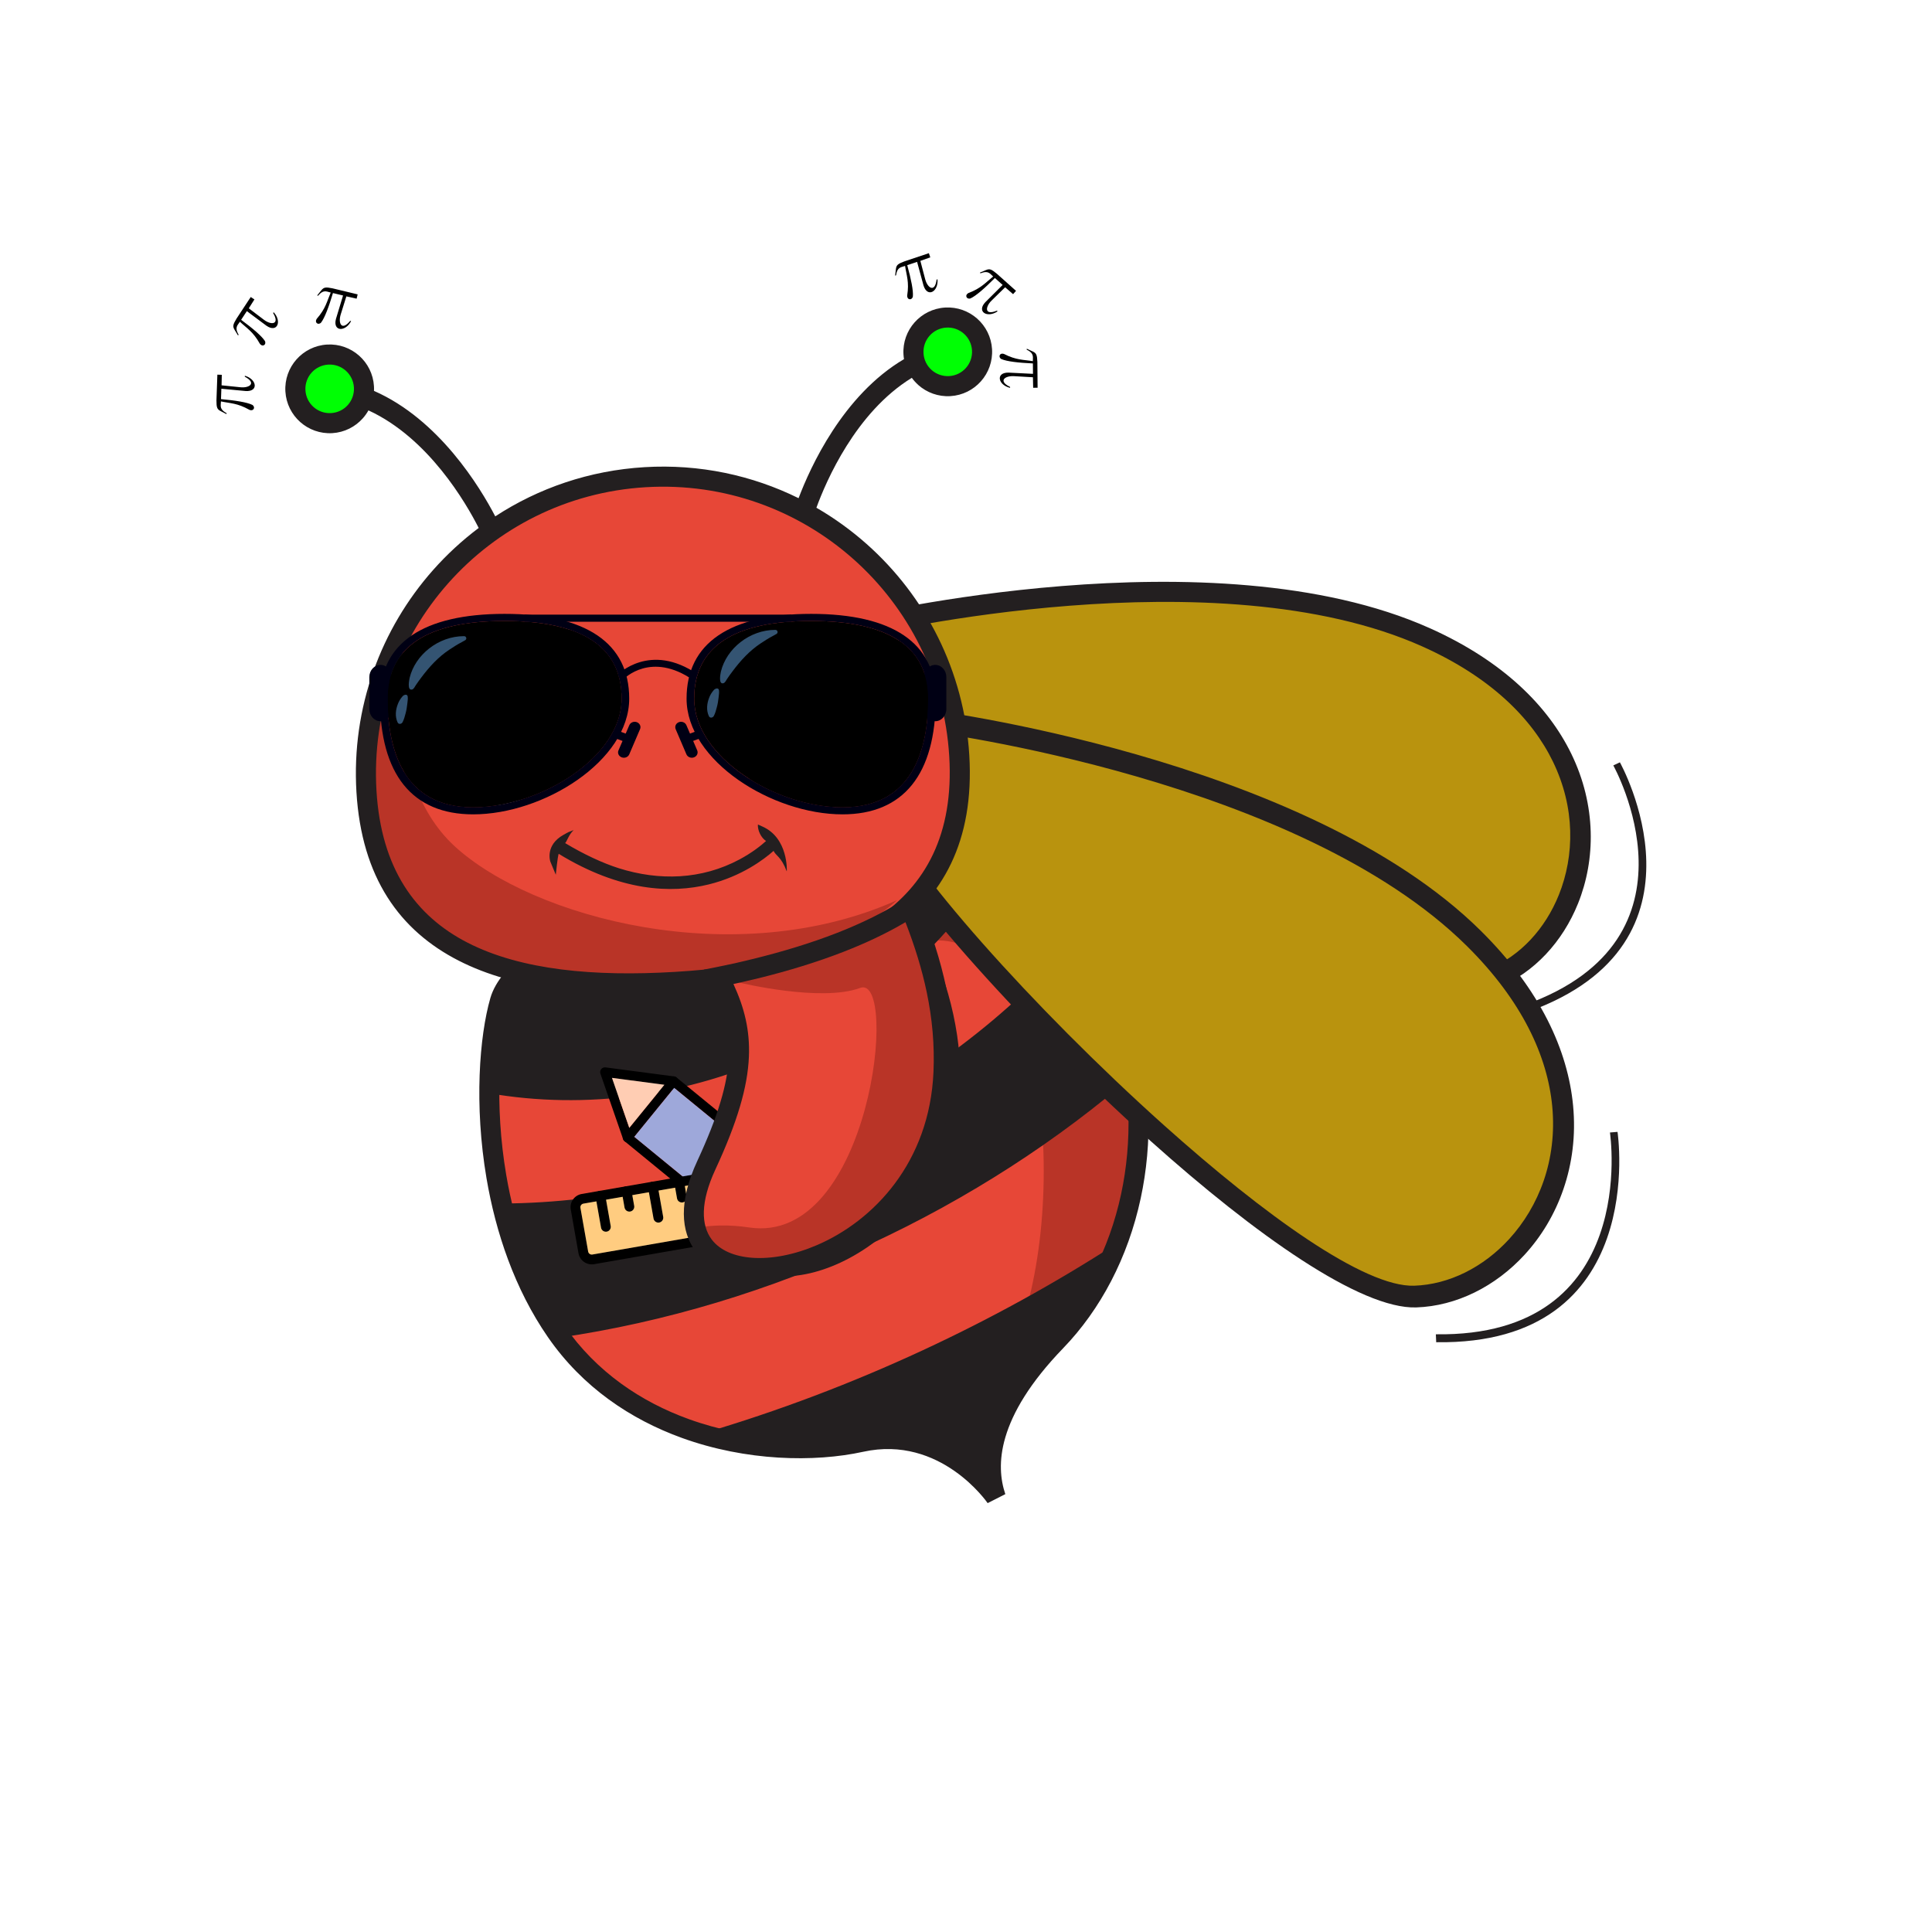 <?xml version="1.0" encoding="UTF-8" standalone="no"?>
<svg
   xmlns:dc="http://purl.org/dc/elements/1.1/"
   xmlns:cc="http://creativecommons.org/ns#"
   xmlns:rdf="http://www.w3.org/1999/02/22-rdf-syntax-ns#"
   xmlns:svg="http://www.w3.org/2000/svg"
   xmlns="http://www.w3.org/2000/svg"
   xmlns:sodipodi="http://sodipodi.sourceforge.net/DTD/sodipodi-0.dtd"
   xmlns:inkscape="http://www.inkscape.org/namespaces/inkscape"
   version="1.1"
   id="svg2"
   xml:space="preserve"
   width="6534.667"
   height="6534.667"
   viewBox="0 0 6534.667 6534.667"
   sodipodi:docname="abeille_matmeca_V1.svg"
   inkscape:version="0.92.5 (2060ec1f9f, 2020-04-08)"><defs
     id="defs6"><clipPath
       id="1"><path
         style="clip-rule:evenodd"
         inkscape:connector-curvature="0"
         d="M 0,0 H 2122 V 2122 H 0 Z"
         id="path1118" /></clipPath><clipPath
       id="2"><path
         style="clip-rule:evenodd"
         inkscape:connector-curvature="0"
         d="M 0,2122 V 0 h 2122 v 2122 z"
         id="path1121" /></clipPath><clipPath
       id="3"><path
         style="clip-rule:evenodd"
         inkscape:connector-curvature="0"
         d="M 0,2122 V 0 h 2122 v 2122 z"
         id="path1124" /></clipPath><clipPath
       id="4"><path
         style="clip-rule:evenodd"
         inkscape:connector-curvature="0"
         d="M 0,2122 V 0 h 2122 v 2122 z"
         id="path1127" /></clipPath><clipPath
       id="5"><path
         style="clip-rule:evenodd"
         inkscape:connector-curvature="0"
         d="M 0,2122 V 0 h 2122 v 2122 z"
         id="path1130" /></clipPath><clipPath
       id="6"><path
         style="clip-rule:evenodd"
         inkscape:connector-curvature="0"
         d="M 0,2122 V 0 h 2122 v 2122 z"
         id="path1133" /></clipPath><clipPath
       id="7"><path
         style="clip-rule:evenodd"
         inkscape:connector-curvature="0"
         d="M 0,2122 V 0 h 2122 v 2122 z"
         id="path1136" /></clipPath><clipPath
       id="8"><path
         style="clip-rule:evenodd"
         inkscape:connector-curvature="0"
         d="M 0,2122 V 0 h 2122 v 2122 z"
         id="path1139" /></clipPath><clipPath
       id="9"><path
         style="clip-rule:evenodd"
         inkscape:connector-curvature="0"
         d="M 0,2122 V 0 h 2122 v 2122 z"
         id="path1142" /></clipPath><clipPath
       id="10"><path
         style="clip-rule:evenodd"
         inkscape:connector-curvature="0"
         d="M 0,2122 V 0 h 2122 v 2122 z"
         id="path1145" /></clipPath><clipPath
       id="11"><path
         style="clip-rule:evenodd"
         inkscape:connector-curvature="0"
         d="M 0,2122 V 0 h 2122 v 2122 z"
         id="path1148" /></clipPath><clipPath
       id="12"><path
         style="clip-rule:evenodd"
         inkscape:connector-curvature="0"
         d="M 0,2122 V 0 h 2122 v 2122 z"
         id="path1151" /></clipPath><clipPath
       id="13"><path
         style="clip-rule:evenodd"
         inkscape:connector-curvature="0"
         d="M 0,2122 V 0 h 2122 v 2122 z"
         id="path1154" /></clipPath><clipPath
       id="14"><path
         style="clip-rule:evenodd"
         inkscape:connector-curvature="0"
         d="M 0,2122 V 0 h 2122 v 2122 z"
         id="path1157" /></clipPath><clipPath
       id="15"><path
         style="clip-rule:evenodd"
         inkscape:connector-curvature="0"
         d="M 0,2122 V 0 h 2122 v 2122 z"
         id="path1160" /></clipPath><clipPath
       id="16"><path
         style="clip-rule:evenodd"
         inkscape:connector-curvature="0"
         d="M 0,2122 V 0 h 2122 v 2122 z"
         id="path1163" /></clipPath><clipPath
       id="17"><path
         style="clip-rule:evenodd"
         inkscape:connector-curvature="0"
         d="M 0,2122 V 0 h 2122 v 2122 z"
         id="path1166" /></clipPath><clipPath
       id="18"><path
         style="clip-rule:evenodd"
         inkscape:connector-curvature="0"
         d="M 0,2122 V 0 h 2122 v 2122 z"
         id="path1169" /></clipPath><clipPath
       id="19"><path
         style="clip-rule:evenodd"
         inkscape:connector-curvature="0"
         d="M 0,2122 V 0 h 2122 v 2122 z"
         id="path1172" /></clipPath><clipPath
       id="1-3"><path
         style="clip-rule:evenodd"
         inkscape:connector-curvature="0"
         d="M 74,61 H 417 V 431 H 74 Z"
         id="path1912" /></clipPath><clipPath
       id="1-7"><path
         style="clip-rule:evenodd"
         inkscape:connector-curvature="0"
         d="M 74,61 H 417 V 431 H 74 Z"
         id="path1772" /></clipPath></defs><sodipodi:namedview
     pagecolor="#ffffff"
     bordercolor="#666666"
     borderopacity="1"
     objecttolerance="10"
     gridtolerance="10"
     guidetolerance="10"
     inkscape:pageopacity="0"
     inkscape:pageshadow="2"
     inkscape:window-width="1848"
     inkscape:window-height="1016"
     id="namedview4"
     showgrid="false"
     inkscape:zoom="0.12823914"
     inkscape:cx="4658.6814"
     inkscape:cy="3310.4253"
     inkscape:window-x="1438"
     inkscape:window-y="27"
     inkscape:window-maximized="1"
     inkscape:current-layer="g10" /><g
     id="g10"
     inkscape:groupmode="layer"
     inkscape:label="ink_ext_XXXXXX"
     transform="matrix(1.333,0,0,-1.333,0,6534.667)"><g
       id="g12"
       transform="scale(0.1)"><path
         d="m 23697.7,28454.9 c 868.2,-519.7 4066,-2593.2 4835.8,-5363.3 893.2,-3213.6 30,-6269.8 -1738.5,-8100.7 -1768.6,-1830.7 -1800.3,-3154.5 -1526.9,-3962.8 0,0 -1281.3,1874 -3420.1,1404.9 -2138.7,-469.1 -5798.5,1.8 -7735.8,2805.6 -1831.6,2651 -1896.6,6322.2 -1498.6,8101.3 1768,-560.2 3966.7,1.3 6252.6,1062.3 2269.3,1053.3 4107.1,2358.9 4831.5,4052.7 v 0"
         style="fill:#E74737;fill-opacity:1;fill-rule:evenodd;stroke:none"
         id="path16" /><path
         d="m 23697.7,28454.9 c 868.2,-519.7 4066,-2593.2 4835.8,-5363.3 893.2,-3213.6 30,-6269.8 -1738.5,-8100.7 -174.9,-181 -332.6,-357 -474.9,-528.2 -289.1,360.2 -387.2,887.3 -202.8,1630 1035.9,4174.3 -102.8,10927.4 -3693,8587.4 -1998,-1302.2 -4652,-1469.5 -6613.2,-1361.9 978,216.5 2007.4,597.7 3055.1,1084 2269.3,1053.3 4107.1,2358.9 4831.5,4052.7 v 0"
         style="fill:#B93427;fill-opacity:1;fill-rule:evenodd;stroke:none"
         id="path18" /><path
         d="m 23452.9,28304.4 c 619.2,-358.2 4049.2,-2450.6 4835.9,-5281.3 419.3,-1508.5 440.9,-2980.9 157.7,-4300.2 -302.4,-1409.1 -951.8,-2642.1 -1834.3,-3555.7 -916.8,-949 -1385.6,-1773.8 -1590.6,-2469 -94.9,-322.1 -133.9,-617.2 -134.6,-885.1 -610.8,539.7 -1675.6,1178.8 -3093.8,867.8 -1160.1,-254.6 -2785.6,-222.1 -4322.5,335.3 -1194.1,432.9 -2332.1,1184.4 -3149,2366.8 -801,1159.4 -1255.1,2522.4 -1477.2,3829.2 -301,1771.1 -177.3,3431.3 86.3,4346.5 433.7,1504.8 4761.7,2790.9 4774.1,2794.7 l 5748,1951 z m 5325.3,-5144.2 c -921.8,3316.7 -5164.1,5637.5 -5176.3,5644.2 l -98.2,54.1 -5950,-2019.6 c -95.1,-28.4 -4604,-1380 -5111.3,-3140.5 -279.7,-970.8 -412.8,-2719.8 -98.2,-4571.4 233.4,-1373.3 712.2,-2808 1558.5,-4032.9 883.4,-1278.6 2109.6,-2089.6 3394.6,-2555.6 1632.8,-592.2 3365.6,-625.3 4605.3,-353.4 1971.1,432.3 3154.3,-1297.9 3157.7,-1302.8 l 448.4,227.8 c -122.6,362.2 -176,842.7 1.3,1443.9 184.6,626.3 616.1,1379 1467.8,2260.6 947.6,981 1643.8,2299.3 1966.1,3801.3 299.5,1395.4 277,2951.6 -165.7,4544.3 v 0"
         style="fill:#231f20;fill-opacity:1;fill-rule:nonzero;stroke:none"
         id="path20" /><path
         d="m 23697.8,28454.9 c 318.7,-190.7 951,-590.7 1662,-1157.6 -1220.1,-2060 -3115.4,-3826.9 -5539,-4951.8 -2440,-1132.5 -5031.2,-1435.9 -7405,-1025.8 1.6,790.2 472.7,2551.8 591.3,3082.6 1768,-560.3 3605.3,-874.2 5859.1,-0.1 2253.7,874.1 4107.1,2358.9 4831.6,4052.7 z M 27396.1,25267 c 502.5,-655.6 918.3,-1387.2 1137.4,-2175.4 118.1,-425 205.3,-847.4 263.9,-1264.3 -1933.5,-1680.2 -4191.9,-3158.4 -6724.5,-4333.9 -2607.9,-1210.5 -5273.5,-1993 -7876.5,-2373.5 -28.3,39.1 -56.5,78.6 -84.2,118.7 -676.2,978.8 -1111.5,2096.8 -1371.7,3207.3 2625.4,17.1 5380.7,610.8 8035,1842.8 2668,1238.3 4909.3,2971 6620.6,4978.3 z m 925.3,-7850.6 c -362.6,-935.8 -884.9,-1761.2 -1526.3,-2425.5 -1768.7,-1830.7 -1800.4,-3154.5 -1527,-3962.8 0,0 -1281.3,1874 -3420.1,1404.9 -1079.9,-236.8 -2547.4,-233.8 -3985.2,187.9 1856.8,548.7 3721.7,1248.2 5569.1,2105.7 1728.6,802.3 3361.5,1705.4 4889.5,2689.8 v 0"
         style="fill:#231f20;fill-opacity:1;fill-rule:evenodd;stroke:none"
         id="path22" /><path
         d="m 23717.5,28487.9 c 159.4,-95.5 397.7,-243.5 685.7,-439.1 287.9,-195.4 624.9,-437.9 980.5,-721.5 l 26.1,-20.8 -17,-28.8 c -622.9,-1051.7 -1421.5,-2027.4 -2376.1,-2880.8 -920.7,-823.1 -1986.4,-1532.4 -3179.8,-2086.2 -1201.3,-557.7 -2439.5,-914.9 -3670.3,-1085.4 -1276.4,-176.8 -2545.2,-152.9 -3757.3,56.6 l -32,5.5 0.1,32.3 c 1.4,646.8 313.6,1933.7 494.2,2678.5 41.5,171.2 76.1,313.9 98.1,412.3 l 9.2,41.1 39.8,-12.7 c 881.4,-279.3 1779.7,-497.2 2737.3,-536.3 957.2,-39 1975,100.4 3096.4,535.3 1141.5,442.8 2180,1042.8 3019.9,1747.3 811,680.2 1436.4,1457.7 1790.2,2284.8 l 17.3,40.4 37.7,-22.5 z m 642.7,-502.4 c -263.9,179.2 -486.7,318.7 -644.6,414.1 -361.5,-823.4 -987.3,-1596.5 -1794.1,-2273.2 -846,-709.8 -1892,-1314.1 -3041.5,-1759.9 -1132.2,-439.2 -2160.1,-579.9 -3127,-540.5 -952,38.9 -1843.9,252.2 -2717.8,527.1 -22.1,-96.5 -53,-223.9 -89.2,-372.9 -176.8,-729.3 -480.3,-1980.4 -491.6,-2628.2 1194.8,-202.9 2444.5,-224.8 3701.7,-50.7 1223.5,169.5 2454.3,524.6 3648.6,1079 1186.5,550.7 2246,1255.7 3161,2073.7 939.7,840.1 1727.3,1799.8 2344,2834.1 -345.5,274.3 -671,508.3 -949.5,697.4 z m 3066.4,-2695.3 c 252.2,-329.1 483,-677.7 678.3,-1043.2 195.4,-365.8 355.3,-748.5 465.6,-1145.2 58.7,-211.3 109.9,-422.3 153.7,-632.2 44.5,-213.9 81.6,-426.4 111.2,-637 l 2.8,-20.5 -15.8,-13.8 c -980.4,-852 -2044.3,-1652.2 -3184.8,-2387.2 -1111.7,-716.6 -2296.7,-1371.5 -3548.6,-1952.6 -1289.4,-598.4 -2592.9,-1092.5 -3895.8,-1485.1 -1336,-402.5 -2671.7,-698.6 -3991.2,-891.5 l -23.2,-3.3 -98.1,138.2 c -324.4,469.5 -593.6,970.9 -814.7,1487.8 -241.9,565.7 -426.5,1150.3 -562.9,1732.6 l -11,46.7 48.3,0.3 c 1330.4,8.6 2694.6,165.8 4062.1,479.4 1324.9,303.9 2653.2,754.8 3956.9,1359.9 1310.5,608.3 2517.8,1335.9 3609.4,2156.7 1126.7,847.3 2130.8,1794.1 2998.2,2811.7 l 30.7,36 28.9,-37.7 z m 610.7,-1079.2 c -185.5,347.3 -403.9,679.7 -642.9,995 -863.8,-1007.9 -1861.4,-1946.2 -2979.6,-2787.1 -1096.2,-824.2 -2308.1,-1554.6 -3623.2,-2165.1 -1308.6,-607.3 -2641.9,-1059.9 -3972,-1365 -1356.3,-311 -2709.6,-468.7 -4030.7,-480.8 134.4,-562.8 314.1,-1127.1 547.7,-1673.3 219.2,-512.5 485.9,-1009.3 807.2,-1474.3 l 70.2,-99.1 c 1308.5,192.4 2632.7,486.6 3957.2,885.7 1299.6,391.6 2599.8,884.3 3885.7,1481.2 1248.5,579.5 2430.3,1232.7 3539.3,1947.4 1131.5,729.2 2187.1,1522.6 3160.2,2366.9 -28.9,203 -64.6,407 -107.3,611.5 -43.4,208 -94.2,417.4 -152.5,627.4 -108.8,391.4 -266.5,768.8 -459.3,1129.6 z m 319.8,-6808.4 c -181.7,-468.8 -403.2,-910.1 -659.5,-1317.4 -258.1,-410.1 -551.5,-786 -874.9,-1120.9 -879.5,-910.4 -1326.9,-1693.6 -1520.1,-2349 -192.2,-651.8 -132.8,-1177 1.8,-1574.9 l -67.7,-34.2 c -3.7,5.2 -1266.9,1852.8 -3380.6,1389.3 -570.4,-125.1 -1248.6,-183.6 -1973.3,-149.5 -653.7,30.8 -1345.7,137.2 -2030.8,338.2 v 73.5 c 935.9,276.6 1873.9,591.5 2810.5,945.6 919.7,347.8 1838.6,733.5 2753.4,1158.2 856,397.2 1688.9,819.5 2497.2,1264.3 821.9,452 1618.2,927.3 2387.6,1422.9 l 56.4,-46.1 z m -724.4,-1276.5 c 233.5,371 437.9,770.7 609.2,1193.7 -740,-473.6 -1504.4,-928.2 -2291.8,-1361.3 -809.4,-445.3 -1643.8,-868.4 -2502.1,-1266.7 -915.9,-425.1 -1836.6,-811.6 -2758.5,-1160.2 -896.4,-338.9 -1793.9,-642 -2689.6,-909.9 637.6,-175.9 1278.7,-270.4 1886.5,-299.1 717.6,-33.8 1388.9,24.1 1953.5,147.9 1774.7,389.2 2962.7,-811.7 3334.7,-1259.3 -94.3,381.7 -113.2,857.3 54.4,1425.7 196.4,666.1 649.4,1460.3 1538.4,2380.5 320,331.3 610.2,703.1 865.3,1108.7 v 0"
         style="fill:#231f20;fill-opacity:1;fill-rule:nonzero;stroke:none"
         id="path24" /><path
         d="m 40935.9,29600.3 c 7,-12.7 2449.8,-4390.8 -2235,-6072.5 l 76.1,-177.2 c 4879.3,1751.6 2333.3,6315.2 2325.9,6328.4 l -167,-78.7 v 0"
         style="fill:#231f20;fill-opacity:1;fill-rule:nonzero;stroke:none"
         id="path26" /><path
         d="m 21804.3,33118.9 c 0,0 8968,2158.4 14384.3,-269.5 5416.1,-2427.9 4433.3,-7516.4 1722.8,-8639.7 -2710.4,-1123.2 -14799.7,4501.2 -16393,6379.7 -1593.2,1878.6 285.9,2529.5 285.9,2529.5 v 0"
         style="fill:#B9930E;fill-opacity:1;fill-rule:evenodd;stroke:none"
         id="path28" /><path
         d="m 21944,33151.1 c 1151.5,258.7 9223.5,1949.1 14244.6,-301.7 4656.4,-2087.2 4582.9,-6140.9 2748.8,-7951 -36.4,1063.9 -546.6,4132 -5118.5,5241.3 -5569.5,1351.4 -7621.6,1444 -9526,1251.6 -983.5,-99.4 -1836.2,810.8 -2348.9,1759.8 v 0"
         style="fill:#B9930E;fill-opacity:1;fill-rule:evenodd;stroke:none"
         id="path30" /><path
         d="m 21891.2,32871.1 c 310.1,73.6 8962.1,2095.8 14203.8,-254 1727.6,-774.5 2774.6,-1822.6 3307.1,-2916.1 284.7,-585.1 423,-1182.7 439.7,-1757 17,-575.7 -87.6,-1130.8 -288,-1629.1 -345.5,-858.1 -975.2,-1542.8 -1758.3,-1867.2 -1113.8,-461.6 -4011,326.2 -7057.8,1511.9 -3972,1545.9 -8151.8,3757 -9024.1,4785.6 -1267.8,1494.6 6.2,2058.7 177.6,2125.9 z m 14390.9,210.6 c -5502.2,2466.5 -14529.7,293.5 -14555.8,287.3 l -27.4,-9.2 c -6.3,-2.3 -2207.9,-765.7 -375.5,-2926.2 923.6,-1089 5209.3,-3375.7 9253.3,-4949.6 3159,-1229.3 6199.2,-2030.9 7450.7,-1512.3 900.6,373.4 1621.6,1152.1 2013.1,2124.9 223.9,556.1 340.5,1177.7 321.4,1824.7 -19,648.2 -173.4,1319.9 -491.7,1973.8 -586,1203.7 -1723.6,2350.9 -3588.1,3186.6 v 0"
         style="fill:#231f20;fill-opacity:1;fill-rule:nonzero;stroke:none"
         id="path32" /><path
         d="m 40850.4,20286.7 c 2,-14.9 783.7,-5196 -4417.6,-5120.6 l 9.3,-201.3 c 5417.9,-78.6 4602.7,5322.1 4600.7,5337.5 l -192.4,-15.6 v 0"
         style="fill:#231f20;fill-opacity:1;fill-rule:nonzero;stroke:none"
         id="path34" /><path
         d="m 23423.4,30757.4 c 0,0 9567.6,-1182.5 13975.2,-5547.7 4407.9,-4365.1 1576.9,-8982.9 -1488,-9086.3 -3064.6,-103.4 -12827.1,9840.6 -13696,12264 -868.9,2423.3 1208.8,2370 1208.8,2370 v 0"
         style="fill:#B9930E;fill-opacity:1;fill-rule:evenodd;stroke:none"
         id="path36" /><path
         d="m 23571.9,30737.5 c 1221.7,-169.8 9740.7,-1481.1 13826.7,-5527.8 3789.2,-3752.7 2228.7,-7692.1 -231.2,-8789.3 355.5,1054.2 983.2,4243.7 -3082.5,7008.4 -4953.2,3368.3 -6927.2,4212.7 -8861.2,4724 -998.7,264 -1498.8,1467.8 -1651.8,2584.7 v 0"
         style="fill:#B9930E;fill-opacity:1;fill-rule:evenodd;stroke:none"
         id="path38" /><path
         d="m 23417.3,30483 c 330.5,-41.9 9539,-1241.7 13804.6,-5466.2 1405.8,-1392.4 2045.2,-2802.6 2164.5,-4068 63.8,-677.2 -20.7,-1312.7 -215.1,-1880.7 -194.8,-569.5 -501.2,-1074.3 -880.3,-1488.2 -653.2,-712.7 -1521.1,-1151.2 -2406.4,-1181.1 -1259.2,-42.4 -3804.6,1792.5 -6350.2,4071.9 -3318.5,2971.6 -6596,6670.6 -7071.7,7997.4 -691.4,1928.1 762.3,2012 954.6,2014.9 z M 37575.7,25402.6 C 33097.9,29837.1 23466.8,31027.1 23439,31030.7 l -30.3,1.1 c -6.9,0.1 -2441.5,61.8 -1442.2,-2725.2 503.6,-1404.8 3856.9,-5216.6 7235.7,-8242.1 2639.2,-2363.1 5319.6,-4264.2 6734.5,-4216.5 1018.6,34.4 2009.8,531.5 2750.5,1339.4 423.3,461.9 765.7,1027.4 984.5,1667.4 219.8,641.2 315.4,1355.1 243.9,2111.9 -131,1393 -822.8,2933.4 -2339.9,4435.9 v 0"
         style="fill:#231f20;fill-opacity:1;fill-rule:nonzero;stroke:none"
         id="path40" /><path
         d="m 17965.3,24009.3 c 947.7,-1188.7 1220.2,-2262.6 601.1,-4762.4 -1118.5,-4515.9 6294.4,-2088.4 5468.9,3462.7 -209,1404.7 -776.6,2669.6 -1625.2,3958.9 -911.2,-872.4 -2145.6,-1617.3 -3543.9,-2266.3 -302.1,-140.2 -602.7,-271.5 -900.9,-392.9 v 0"
         style="fill:#E74737;fill-opacity:1;fill-rule:evenodd;stroke:none"
         id="path42" /><path
         d="m 18600.7,17629.5 c 954,-2067.7 6131.7,392.3 5434.6,5080.1 -209,1404.7 -776.6,2669.6 -1625.2,3958.9 -911.2,-872.4 -2145.6,-1617.3 -3543.9,-2266.3 -99.9,-46.3 -199.5,-91.7 -299.1,-136.1 l -53.4,-301 c 0,0 2130.5,-98.7 3033.5,452.1 903,550.9 1513.5,-6381.3 -1610.9,-6514.8 -512.1,-21.8 -959.1,-122.2 -1335.6,-272.9 v 0"
         style="fill:#B93427;fill-opacity:1;fill-rule:evenodd;stroke:none"
         id="path44" /><path
         d="m 17766.5,23851.2 c 446.7,-560.4 734,-1090.9 835.5,-1769.1 104.1,-695.4 18.8,-1558.3 -282.3,-2774.1 -272.1,-1098.6 -70.2,-1840.9 399.2,-2263.6 376.8,-339.4 914.6,-460.4 1511.9,-386.5 563.7,69.7 1186.1,315 1771.1,713.8 1427.5,973.2 2657.1,2872.1 2284.7,5375.6 -107.6,723.3 -307.7,1410.9 -590.1,2083.7 -281.2,670 -642.3,1321.7 -1073.4,1976.9 l -168.1,255.5 -220.3,-210.8 c -444.2,-425.2 -967,-819.4 -1548.8,-1185.9 -583.6,-367.8 -1233,-711.2 -1927,-1033.4 -174.6,-81 -324.9,-149 -449,-203.2 -142,-61.9 -289.1,-123.8 -440.6,-185.6 l -314.2,-128 211.4,-265.3 z m 1338.2,-1693.8 c -100.4,670.2 -352.4,1207.9 -738.5,1744 l 147.5,63.7 c 177.9,77.6 331,146.3 459.8,206 704.1,326.8 1371.3,680.5 1982.2,1065.5 516.6,325.6 988.9,671.4 1404.2,1040 345.3,-548 637.2,-1091.6 868.7,-1643 265.8,-633 454,-1280.4 555.4,-1961.6 338.4,-2275.4 -774.6,-3998.4 -2067.3,-4879.6 -518.9,-353.7 -1062.9,-570.2 -1548.7,-630.4 -452.4,-55.9 -847.7,25 -1108.5,259.9 -334.1,300.9 -466.8,874.3 -246.5,1763.9 317.9,1283.7 406,2208.1 291.7,2971.6 v 0"
         style="fill:#231f20;fill-opacity:1;fill-rule:nonzero;stroke:none"
         id="path46" /><path
         d="m 16369.1,36914.3 c 4153.7,248.5 7722.6,-2916.9 7971.3,-7070.6 248.7,-4153.8 -3050.7,-5487.9 -7204.4,-5736.6 -4153.7,-248.7 -7588.81,682.1 -7837.54,4835.8 -248.72,4153.7 2916.84,7722.5 7070.64,7971.4 v 0"
         style="fill:#E74737;fill-opacity:1;fill-rule:evenodd;stroke:none"
         id="path48" /><path
         d="M 20782.9,24739.9 C 19714.6,24379 18469.5,24187 17136,24107.1 c -4153.8,-248.7 -7588.85,682 -7837.57,4835.8 -88.84,1483.6 258.08,2892.4 929.77,4102 -7,-39.7 -645.8,-3698.2 1306.5,-5493.9 1963.1,-1805.5 7102.3,-3213 11226.2,-1370.2 0,0 -770,-678.1 -1978,-1440.9 v 0"
         style="fill:#B93427;fill-opacity:1;fill-rule:evenodd;stroke:none"
         id="path50" /><path
         d="m 8313.05,40024.9 c 480.15,28.7 892.67,-337.1 921.44,-817.2 28.72,-480 -337.16,-892.6 -817.34,-921.4 -480.14,-28.7 -892.63,337.1 -921.4,817.2 -28.76,480.1 337.13,892.7 817.3,921.4 v 0"
         style="fill:#00FF04;fill-opacity:1;fill-rule:evenodd;stroke:none"
         id="path52" /><path
         d="m 23996.2,40964 c 480.2,28.7 892.7,-337.1 921.5,-817.2 28.7,-480 -337.2,-892.6 -817.3,-921.4 -480.2,-28.7 -892.7,337.1 -921.5,817.2 -28.7,480.1 337.2,892.7 817.3,921.4 v 0"
         style="fill:#00FF04;fill-opacity:1;fill-rule:evenodd;stroke:none"
         id="path54" /><path
         d="m 16353.8,37168.5 c 1399.9,83.9 2735.6,-207.5 3909.2,-787.1 294.3,779.4 1122,2611.9 2675,3527.9 -6.5,38.8 -11,78.2 -13.4,118.3 -18.6,310 90.5,598.7 281.6,814.1 191.1,215.5 464.6,358.2 774.8,376.9 310.2,18.4 598.8,-90.6 814.3,-281.6 215.5,-191.1 358.2,-464.8 376.8,-774.8 18.5,-310.3 -90.5,-599 -281.7,-814.5 -191.1,-215.5 -464.6,-358.1 -774.8,-376.8 -310.2,-18.4 -598.8,90.5 -814.2,281.6 l -0.1,1 c -61.1,54.5 -116.5,115.3 -164.8,181.8 -1426.8,-876 -2176.9,-2626.6 -2421.2,-3296.1 454.8,-263.3 881.2,-571.3 1272.8,-918.7 1491.3,-1323 2478.1,-3214.7 2606.7,-5361.6 130.5,-2180.5 -675.9,-3624.7 -2063.4,-4558.7 -1356.1,-912.9 -3262.4,-1320.6 -5380.2,-1447.4 -2117.7,-126.8 -4059.1,50.4 -5514.5,795 -1489.1,761.7 -2462.08,2099.5 -2592.64,4279.9 -128.56,2147 625.43,4143 1948.24,5634.3 347.3,391.5 733.9,748.3 1154,1064 -322.4,635.5 -1276.1,2284.2 -2797.29,2983.4 -39.96,-71.5 -87.63,-138.6 -141.82,-199.8 l -0.9,-1 c -191.26,-215.5 -464.38,-358.1 -773.97,-376.8 -310.19,-18.4 -598.68,90.5 -814.16,281.6 -215.48,191.1 -358.17,464.7 -376.78,775.1 -18.58,310 90.4,598.6 281.53,814.1 191.13,215.5 464.61,358.2 774.84,376.9 310.3,18.4 598.84,-90.6 814.33,-281.7 215.48,-191 358.17,-464.7 376.74,-774.7 2.41,-40.1 2.61,-79.8 0.84,-119.3 1651.24,-724.3 2691.64,-2444.4 3076.84,-3183.4 1096,715.6 2387.4,1164.2 3787.3,1248.1 z m -7579.78,2448.2 c -117.83,104.5 -275.89,164 -445.8,154 -169.85,-10.4 -319.65,-88.2 -424.18,-206.2 -104.51,-117.9 -164.14,-275.9 -153.95,-445.6 10.16,-170.1 88.3,-319.7 206.13,-424.3 117.83,-104.6 275.82,-164 445.66,-154 170.29,10 320.09,88.2 424.69,205.8 104.37,117.9 163.77,275.9 153.58,446 -10.19,170 -88.3,319.7 -206.13,424.3 z m 15683.18,939.1 c -117.8,104.5 -275.8,164 -445.7,154 -169.8,-10 -319.6,-88.2 -424.2,-206.2 -104.5,-117.9 -164.2,-275.9 -154,-445.6 10.2,-170.4 88,-320.1 205.7,-424.6 118.2,-104.3 276.3,-163.7 446.2,-153.7 169.8,10.3 319.6,88.2 424.1,206.1 104.5,117.9 164.2,276 154,445.7 -10.1,170 -88.3,319.7 -206.1,424.3 z M 21650,34839.3 c -1393.6,1236.1 -3259.1,1940.7 -5265.7,1820.7 -2006.7,-120.2 -3774.7,-1042.3 -5010.9,-2436.1 -1236.2,-1393.6 -1940.8,-3259.1 -1820.63,-5265.7 118.16,-1973.2 987.13,-3178 2316.13,-3857.8 1362.6,-697 3216,-860.8 5251.9,-738.9 2035.9,121.9 3856.5,505.8 5126,1360.4 1238.4,833.5 1957.4,2133.3 1839.3,4106.6 -120.2,2006.6 -1042.4,3774.7 -2436.1,5010.8 v 0"
         style="fill:#231f20;fill-opacity:1;fill-rule:nonzero;stroke:none"
         id="path56" /><path
         d="m 18764.6,27215.2 c 326.2,174.5 553.3,359 673.2,467.7 -124.3,79.7 -218,269.9 -206.9,418.2 l 117.9,-52.7 c 654.6,-292.4 618.2,-1120.9 614.5,-1137.1 -142.3,378.4 -273.7,390.1 -334.5,521.1 -243.1,-215.7 -809.9,-646.4 -1649.6,-852.3 -944.9,-231.5 -2236.6,-180.7 -3802.6,777.3 l -7.2,-19.9 c -14.6,-42.6 -63.6,-451.3 -66.9,-510 l -139,334.1 c -0.7,2.2 -140.5,414.6 337.8,679.6 l 112.8,62.5 141.8,56.2 c -123.6,-115.1 -174.2,-294.6 -216.2,-330.1 466,-280.6 951.9,-508.4 1361.8,-637.8 1024.2,-323.2 2098.2,-292.9 3063.1,223.2 v 0"
         style="fill:#231f20;fill-opacity:1;fill-rule:evenodd;stroke:none"
         id="path58" /><path
         d="m 12445.1,31024.6 c 387.4,1205.6 2665.9,1458.2 2974.6,-362.8 0,0 -210.2,-157.4 -320.7,100.1 -460.1,1071 -1963.9,898.6 -2289.8,284.2 -279.4,-527.5 -229.6,-548.6 -395.7,-439.4 -90.8,59.7 5.2,335.5 31.6,417.9 v 0"
         style="fill:#000000;fill-opacity:1;fill-rule:evenodd;stroke:none"
         id="path60" /><path
         d="m 20967.8,31534.9 c -528.6,1150.7 -2820.9,1129.7 -2910.1,-715.2 0,0 227.5,-131.2 306.5,137.6 328.9,1118.3 1842.6,1126.6 2239.5,555.5 340.3,-490.4 293.4,-517.4 445.3,-389.1 83,70.2 -45.2,332.5 -81.2,411.2 v 0"
         style="fill:#000000;fill-opacity:1;fill-rule:evenodd;stroke:none"
         id="path62" /><path
         d="m 12620.9,29828.4 c 497,29.8 916.5,-223.5 937,-565.7 20.5,-342.2 -365.8,-643.8 -862.8,-673.6 -497,-29.7 -916.5,223.6 -937,565.8 -20.5,342.3 365.8,643.8 862.8,673.5 v 0"
         style="fill:#f8abad;fill-opacity:1;fill-rule:evenodd;stroke:none"
         id="path64" /><path
         d="m 20936,30326.4 c 497,29.7 916.5,-223.6 937,-565.8 20.5,-342.2 -365.7,-643.8 -862.8,-673.5 -497,-29.8 -916.4,223.5 -937,565.7 -20.4,342.3 365.8,643.8 862.8,673.6 v 0"
         style="fill:#f8abad;fill-opacity:1;fill-rule:evenodd;stroke:none"
         id="path66" /></g><g
       transform="matrix(0.843,0,0,-0.783,775.027,3920.55)"
       id="g1235"><g
       style="display:GLASSES"
         transform="matrix(1,0,0,-1,0,2121.75)"
         clip-path="url(#1)"
         id="g1233"><path
           style="fill:none;stroke:none"
           inkscape:connector-curvature="0"
           d="M 0,0 H 2122 V 2122 H 0 Z"
           id="path1177" /><path
           style="fill:none;stroke:none"
           inkscape:connector-curvature="0"
           d="M 0,0 H 2122 V 2122 H 0 Z"
           id="path1179" /><path
           style="fill:none;stroke:none"
           inkscape:connector-curvature="0"
           d="M 0,0 H 2122 V 2122 H 0 Z"
           id="path1181" /><path
           style="fill:none;stroke:none"
           inkscape:connector-curvature="0"
           d="M 0,0 H 2122 V 2122 H 0 Z"
           id="path1183" /><path
           style="fill:none;stroke:none"
           inkscape:connector-curvature="0"
           d="M 0,0 H 2122 V 2122 H 0 Z"
           id="path1185" /><path
           style="fill:none;stroke:none"
           inkscape:connector-curvature="0"
           d="M 0,2122 V 0 h 2122 v 2122 z"
           id="path1187" /><path
           style="fill:#000014;fill-rule:nonzero;stroke:none"
           inkscape:connector-curvature="0"
           clip-path="url(#2)"
           d="m 259.555,1077.77 c 0,-21.83 -15.18,-39.5 -33.629,-39.5 -18.59,0 -33.637,17.67 -33.637,39.5 v 0 103.621 c 0,21.754 15.047,39.457 33.637,39.457 18.449,0 33.629,-17.703 33.629,-39.457 v 0 z"
           id="path1189" /><path
           style="fill:#000014;fill-rule:nonzero;stroke:none"
           inkscape:connector-curvature="0"
           clip-path="url(#3)"
           d="m 1929.04,1077.77 c 0,-21.83 -14.94,-39.5 -33.39,-39.5 -18.72,0 -33.63,17.67 -33.63,39.5 v 0 103.621 c 0,21.754 14.91,39.457 33.63,39.457 18.45,0 33.39,-17.703 33.39,-39.457 v 0 z"
           id="path1191" /><path
           style="fill:#000000;fill-rule:nonzero;stroke:none"
           inkscape:connector-curvature="0"
           clip-path="url(#4)"
           d="m 599.449,1363.211 c -233.625,0 -352.066,-84.715 -352.066,-251.641 0,-160.62 44.629,-352.03 257.566,-352.03 201.031,0 446.567,162.48 446.567,352.03 0,166.926 -118.586,251.641 -352.067,251.641 z"
           id="path1193" /><path
           style="fill:#000000;fill-rule:nonzero;stroke:none"
           inkscape:connector-curvature="0"
           clip-path="url(#5)"
           d="m 1522.14,1363.211 c -233.76,0 -352.07,-84.715 -352.07,-251.641 0,-189.55 245.53,-352.03 446.41,-352.03 213.08,0 257.7,191.41 257.7,352.03 0,166.926 -118.43,251.641 -352.04,251.641 z"
           id="path1195" /><path
           style="fill:#000000;fill-rule:nonzero;stroke:none"
           inkscape:connector-curvature="0"
           clip-path="url(#6)"
           d="m 796.445,1334.301 c -0.476,-27.371 -3.82,-54.739 -10.804,-81.828 C 764.223,1169.367 717.508,1089.61 660.164,1025.96 565.48,920.87 432.875,868.76 297.5,873.33 335.422,806.48 399.539,759.54 504.949,759.54 c 201.031,0 446.567,162.48 446.567,352.03 0,110.571 -52.082,185.028 -155.071,222.731 z"
           id="path1197" /><path
           style="fill:#000000;fill-rule:nonzero;stroke:none"
           inkscape:connector-curvature="0"
           clip-path="url(#7)"
           d="m 1785.16,1300.391 c -1.63,-23.727 -5.15,-47.336 -10.45,-70.364 -20.44,-88.882 -62.41,-170.177 -124.5,-237.277 -62.35,-67.37 -136.92,-118.76 -229.25,-132.8 -27.82,-4.24 -57.14,-7.41 -86.12,-7.51 83.83,-57.31 187.62,-92.9 281.64,-92.9 213.08,0 257.7,191.41 257.7,352.03 0,83.739 -29.82,146.778 -89.02,188.821 z"
           id="path1199" /><path
           style="fill:#000014;fill-rule:nonzero;stroke:none"
           inkscape:connector-curvature="0"
           clip-path="url(#8)"
           d="m 599.449,1363.211 c -233.625,0 -352.066,-84.715 -352.066,-251.641 0,-160.62 44.629,-352.03 257.566,-352.03 201.031,0 446.567,162.48 446.567,352.03 0,166.926 -118.586,251.641 -352.067,251.641 z M 504.949,736.5 c -183.617,0 -280.601,129.77 -280.601,375.07 0,179.688 129.707,274.606 375.101,274.606 245.395,0 375.082,-94.918 375.082,-274.606 C 974.531,909.59 716.32,736.5 504.949,736.5 Z"
           id="path1201" /><path
           style="fill:#000014;fill-rule:nonzero;stroke:none"
           inkscape:connector-curvature="0"
           clip-path="url(#9)"
           d="m 1522.14,1363.211 c -233.76,0 -352.07,-84.715 -352.07,-251.641 0,-189.55 245.53,-352.03 446.41,-352.03 213.08,0 257.7,191.41 257.7,352.03 0,166.926 -118.43,251.641 -352.04,251.641 z M 1616.48,736.5 c -211.23,0 -469.31,173.09 -469.31,375.07 0,179.688 129.57,274.606 374.97,274.606 245.38,0 374.94,-94.918 374.94,-274.606 C 1897.08,866.27 1800.11,736.5 1616.48,736.5 Z"
           id="path1203" /><path
           style="fill:#000014;fill-rule:nonzero;stroke:none"
           inkscape:connector-curvature="0"
           clip-path="url(#10)"
           d="m 1166.79,1171.801 c -126.29,94.035 -207.044,5.398 -210.317,1.574 v 0 l -17.266,15.211 c 0.918,1.109 98.283,108.039 241.333,1.601 v 0 z"
           id="path1205" /><path
           style="fill:#000014;fill-rule:nonzero;stroke:none"
           inkscape:connector-curvature="0"
           clip-path="url(#11)"
           d="M 1462.57,1360.754 H 659.121 v 22.973 h 803.449 z"
           id="path1207" /><path
           style="fill:#000014;fill-rule:nonzero;stroke:none"
           inkscape:connector-curvature="0"
           clip-path="url(#12)"
           d="M 974.668,930.92 C 971.141,922.02 960.938,917.64 952.031,921.2 943.125,924.68 938.543,934.85 942.207,943.75 v 0 l 32.594,81.7 c 3.527,8.96 13.75,13.28 22.637,9.78 8.772,-3.56 13.352,-13.64 9.692,-22.61 v 0 z"
           id="path1209" /><path
           style="fill:#000014;fill-rule:nonzero;stroke:none"
           inkscape:connector-curvature="0"
           clip-path="url(#13)"
           d="m 978.855,978.53 c -2.609,-6.58 -10.203,-9.82 -16.757,-7.14 v 0 l -27.219,10.77 c -6.535,2.69 -9.684,10.08 -7.055,16.72 2.614,6.55 9.942,9.75 16.481,7.14 v 0 l 27.234,-10.84 C 978.215,992.53 981.34,985.11 978.855,978.53 Z"
           id="path1211" /><path
           style="fill:#000014;fill-rule:nonzero;stroke:none"
           inkscape:connector-curvature="0"
           clip-path="url(#14)"
           d="m 1146.77,930.92 c 3.66,-8.9 13.75,-13.28 22.64,-9.72 8.91,3.48 13.35,13.65 9.81,22.55 v 0 l -32.58,81.7 c -3.54,8.96 -13.48,13.28 -22.51,9.78 -9.02,-3.56 -13.21,-13.64 -9.82,-22.61 v 0 z"
           id="path1213" /><path
           style="fill:#000014;fill-rule:nonzero;stroke:none"
           inkscape:connector-curvature="0"
           clip-path="url(#15)"
           d="m 1142.72,978.53 c 2.62,-6.58 10.21,-9.82 16.62,-7.14 v 0 l 27.09,10.77 c 6.8,2.69 9.95,10.08 7.33,16.72 -2.61,6.55 -10.08,9.75 -16.63,7.14 v 0 l -27.35,-10.84 C 1143.24,992.53 1140.09,985.11 1142.72,978.53 Z"
           id="path1215" /><path
           style="fill:#345472;fill-rule:nonzero;stroke:none"
           inkscape:connector-curvature="0"
           clip-path="url(#16)"
           d="m 477.336,1313.969 c -77.477,0.027 -147.086,-60.789 -163.731,-135.098 -1.167,-6.5 -8.261,-41.816 7.27,-37.871 5.32,1.355 8.516,9.5 11.031,13.594 5.379,8.738 11.215,17.34 17.098,25.754 23.75,34.019 50.73,66.121 84.824,90.297 11.848,8.421 23.91,16.765 36.617,23.871 3.559,1.98 7.094,4.07 10.516,6.308 5.691,3.742 3.508,13.082 -3.625,13.145 z"
           id="path1217" /><path
           style="fill:#345472;fill-rule:nonzero;stroke:none"
           inkscape:connector-curvature="0"
           clip-path="url(#17)"
           d="m 307.855,1117.86 c -1.003,9.835 -11.207,6.464 -15.355,1.44 -6.141,-7.39 -10.809,-15.57 -14.09,-24.56 -7.015,-19.2 -9.363,-41.09 -1.004,-60.34 3.129,-7.26 11.711,-5.56 14.821,0.58 4.347,8.59 6.605,18.31 8.953,27.61 2.652,10.28 4.406,21.2 5.398,31.77 0.703,7.85 2.164,15.57 1.277,23.5 z"
           id="path1219" /><path
           style="fill:#345472;fill-rule:nonzero;stroke:none"
           inkscape:connector-curvature="0"
           clip-path="url(#18)"
           d="m 1414.26,1334.301 c -77.48,0.027 -147.08,-60.789 -163.73,-135.098 -1.17,-6.5 -8.27,-41.816 7.26,-37.871 5.33,1.355 8.52,9.5 11.04,13.594 5.38,8.738 11.21,17.34 17.1,25.754 23.75,34.019 50.73,66.121 84.82,90.297 11.84,8.418 23.92,16.765 36.61,23.867 3.56,1.984 7.1,4.074 10.52,6.312 5.7,3.739 3.51,13.078 -3.62,13.145 z"
           id="path1221" /><path
           style="fill:#345472;fill-rule:nonzero;stroke:none"
           inkscape:connector-curvature="0"
           clip-path="url(#19)"
           d="m 1244.78,1138.187 c -1,9.84 -11.21,6.465 -15.36,1.438 -6.13,-7.379 -10.8,-15.559 -14.08,-24.555 -7.02,-19.2 -9.37,-41.09 -1.02,-60.34 3.14,-7.27 11.73,-5.55 14.82,0.58 4.36,8.59 6.62,18.3 8.96,27.62 2.65,10.28 4.4,21.19 5.41,31.76 0.7,7.853 2.16,15.568 1.27,23.497 z"
           id="path1223" /><path
           style="fill:none;stroke:none"
           inkscape:connector-curvature="0"
           d=""
           id="path1225" /><path
           style="fill:none;stroke:none"
           inkscape:connector-curvature="0"
           d=""
           id="path1227" /><path
           style="fill:none;stroke:none"
           inkscape:connector-curvature="0"
           d="M 0,0 H 2122 V 2122 H 0 Z"
           id="path1229" /><path
           style="fill:none;stroke:none"
           inkscape:connector-curvature="0"
           d="M 0,0 H 2122 V 2122 H 0 Z"
           id="path1231" /></g></g><g
       transform="matrix(0.282,-2.795,-2.795,-0.282,2065.789,2249.08)"
       id="g1947"><g
       style="display:CASE"
         transform="matrix(0.75,0,0,-0.748,-55.5,322.376)"
         clip-path="url(#1-3)"
         id="g1945"><path
           style="fill:none;stroke:none"
           inkscape:connector-curvature="0"
           d="M 74,61 H 417 V 431 H 74 Z"
           id="path1917" /><path
           style="fill:none;stroke:none"
           inkscape:connector-curvature="0"
           d="M 74,61 H 417 V 431 H 74 Z"
           id="path1919" /><path
           style="fill:none;stroke:none"
           inkscape:connector-curvature="0"
           d="M 74,61 H 417 V 431 H 74 Z"
           id="path1921" /><path
           style="fill:none;stroke:none"
           inkscape:connector-curvature="0"
           d="M 74,61 H 417 V 431 H 74 Z"
           id="path1923" /><path
           style="fill:none;stroke:none"
           inkscape:connector-curvature="0"
           d="M 74,61 H 417 V 431 H 74 Z"
           id="path1925" /><path
           style="fill:none;stroke:none"
           inkscape:connector-curvature="0"
           d=""
           id="path1927" /><path
           style="fill:none;stroke:none"
           inkscape:connector-curvature="0"
           d=""
           id="path1929" /><path
           style="fill:none;stroke:none"
           inkscape:connector-curvature="0"
           d=""
           id="path1931" /><path
           style="fill:#000000;fill-rule:nonzero;stroke:none"
           inkscape:connector-curvature="0"
           d="m 282.575,425.197 46.475,-46.475 v 0 c 3.255,-3.255 4.883,-7.539 4.883,-11.818 0,-4.279 -1.628,-8.563 -4.883,-11.818 v 0 -5e-4 L 165.615,191.651 c -0.823,-0.822 -1.832,-1.344 -2.892,-1.565 v 0 L 81.793,170.815 c -3.094,-0.733 -6.197,1.181 -6.93,4.275 -0.234,0.989 -0.198,1.98 0.061,2.894 v 0 l 19.05,81.011 c 0.253,1.087 0.799,2.029 1.535,2.763 v 0 l -0.005,0.005 163.436,163.435 v 5e-4 c 3.255,3.254 7.539,4.882 11.818,4.882 4.278,0 8.562,-1.627 11.817,-4.882 v 0 -5e-4 z m 38.33,-54.62 -46.475,46.475 -10e-4,5e-4 c -1.005,1.004 -2.337,1.507 -3.672,1.507 -1.336,0 -2.668,-0.502 -3.673,-1.507 v 0 l -10e-4,-5e-4 -162.285,-162.286 -16.6,-70.59 70.421,16.77 162.285,162.285 v 5e-4 c 1.005,1.005 1.508,2.337 1.508,3.673 0,1.335 -0.503,2.668 -1.508,3.673 z"
           id="path1933" /><path
           style="fill:#000000;fill-rule:nonzero;stroke:none"
           inkscape:connector-curvature="0"
           d="m 95.504,253.617 c -2.249,2.249 -2.249,5.896 0,8.145 2.249,2.249 5.896,2.249 8.145,0 v 0 l 62.029,-62.029 c 2.249,-2.249 2.249,-5.896 0,-8.145 -2.249,-2.249 -5.896,-2.249 -8.146,0 v 0 z"
           id="path1935" /><path
           style="fill:#000000;fill-rule:nonzero;stroke:none"
           inkscape:connector-curvature="0"
           d="m 236.35,394.463 61.966,-61.966 -8.145,-8.146 -61.966,61.966 z"
           id="path1937" /><path
           style="fill:#f48eb1;fill-rule:evenodd;stroke:none"
           inkscape:connector-curvature="0"
           d="m 267.085,417.053 z m -26.663,-26.663 53.821,-53.821 26.662,26.663 c 1.005,1.005 1.508,2.337 1.508,3.673 0,1.335 -0.503,2.668 -1.508,3.673 v 0 l -46.476,46.475 c -1.005,1.004 -2.337,1.507 -3.672,1.507 -1.336,0 -2.668,-0.502 -3.674,-1.507 v 0 z"
           id="path1939" /><path
           style="fill:#9ea8da;fill-rule:evenodd;stroke:none"
           inkscape:connector-curvature="0"
           d="M 286.098,328.424 232.277,382.245 107.722,257.69 161.542,203.869 Z"
           id="path1941" /><path
           style="fill:#ffcdb3;fill-rule:evenodd;stroke:none"
           inkscape:connector-curvature="0"
           d="M 150.184,198.938 102.81,246.311 88.199,184.177 Z"
           id="path1943" /></g></g><g
       transform="matrix(2.36,-1.656,-1.656,-2.36,1727.527,2501.431)"
       id="g1825"
       style="display:CASE"
       inkscape:transform-center-x="1215.902"
       inkscape:transform-center-y="987.07811"><g
         transform="matrix(0.75,0,0,-0.748,-55.5,322.376)"
         clip-path="url(#1-7)"
         id="g1823"><path
           style="fill:none;stroke:none"
           inkscape:connector-curvature="0"
           d="M 74,61 H 417 V 431 H 74 Z"
           id="path1777" /><path
           style="fill:none;stroke:none"
           inkscape:connector-curvature="0"
           d="M 74,61 H 417 V 431 H 74 Z"
           id="path1779" /><path
           style="fill:none;stroke:none"
           inkscape:connector-curvature="0"
           d="M 74,61 H 417 V 431 H 74 Z"
           id="path1781" /><path
           style="fill:none;stroke:none"
           inkscape:connector-curvature="0"
           d="M 74,61 H 417 V 431 H 74 Z"
           id="path1783" /><path
           style="fill:none;stroke:none"
           inkscape:connector-curvature="0"
           d="M 74,61 H 417 V 431 H 74 Z"
           id="path1785" /><path
           style="fill:none;stroke:none"
           inkscape:connector-curvature="0"
           d=""
           id="path1787" /><path
           style="fill:none;stroke:none"
           inkscape:connector-curvature="0"
           d=""
           id="path1789" /><path
           style="fill:none;stroke:none"
           inkscape:connector-curvature="0"
           d=""
           id="path1791" /><path
           style="fill:#000000;fill-rule:nonzero;stroke:none"
           inkscape:connector-curvature="0"
           d="m 375.305,332.468 36.895,-36.895 c 3.076,-3.076 4.614,-7.124 4.614,-11.168 0,-4.043 -1.538,-8.092 -4.614,-11.168 v 0 L 205.018,66.055 v -10e-4 c -3.076,-3.075 -7.124,-4.613 -11.168,-4.613 -4.043,0 -8.091,1.538 -11.168,4.614 v 0 0 l -36.895,36.895 c -3.076,3.076 -4.614,7.124 -4.614,11.168 0,4.043 1.538,8.092 4.614,11.167 v 0 l 207.182,207.183 c 3.076,3.076 7.125,4.614 11.168,4.614 4.044,0 8.092,-1.538 11.168,-4.614 z m 28.75,-45.041 -36.895,36.896 c -0.826,0.826 -1.923,1.239 -3.023,1.239 -1.1,0 -2.196,-0.414 -3.022,-1.239 v 0 L 153.932,117.141 c -0.826,-0.826 -1.239,-1.923 -1.239,-3.022 0,-1.101 0.413,-2.197 1.239,-3.023 v 0 l 36.895,-36.895 v 0 c 0.826,-0.826 1.922,-1.239 3.022,-1.239 1.1,0 2.196,0.413 3.022,1.239 v 0 0 l 207.182,207.183 c 0.826,0.826 1.24,1.922 1.24,3.023 0,1.1 -0.414,2.197 -1.24,3.022 z"
           id="path1793" /><path
           style="fill:#000000;fill-rule:nonzero;stroke:none"
           inkscape:connector-curvature="0"
           d="m 337.927,309.28 c -2.249,2.249 -2.249,5.896 0,8.146 2.249,2.249 5.896,2.249 8.146,0 v 0 l 26.253,-26.253 c 2.249,-2.249 2.249,-5.896 0,-8.145 -2.249,-2.249 -5.896,-2.249 -8.146,0 v 0 z"
           id="path1795" /><path
           style="fill:#000000;fill-rule:nonzero;stroke:none"
           inkscape:connector-curvature="0"
           d="m 315.79,287.144 c -2.249,2.249 -2.249,5.896 0,8.145 2.249,2.249 5.896,2.249 8.145,0 v 0 l 13.127,-13.127 c 2.249,-2.249 2.249,-5.896 0,-8.145 -2.249,-2.249 -5.896,-2.249 -8.146,0 v 0 z"
           id="path1797" /><path
           style="fill:#000000;fill-rule:nonzero;stroke:none"
           inkscape:connector-curvature="0"
           d="m 293.652,265.006 c -2.249,2.249 -2.249,5.896 0,8.145 2.249,2.249 5.896,2.249 8.146,0 v 0 l 26.252,-26.253 c 2.249,-2.249 2.249,-5.896 0,-8.146 -2.249,-2.249 -5.896,-2.249 -8.145,0 v 0 z"
           id="path1799" /><path
           style="fill:#000000;fill-rule:nonzero;stroke:none"
           inkscape:connector-curvature="0"
           d="m 271.516,242.869 c -2.249,2.249 -2.249,5.896 0,8.145 2.249,2.249 5.896,2.249 8.145,0 v 0 l 13.126,-13.126 c 2.249,-2.249 2.249,-5.896 0,-8.146 -2.249,-2.249 -5.896,-2.249 -8.145,0 v 0 z"
           id="path1801" /><path
           style="fill:#000000;fill-rule:nonzero;stroke:none"
           inkscape:connector-curvature="0"
           d="m 249.378,220.731 c -2.249,2.249 -2.249,5.896 0,8.146 2.249,2.249 5.896,2.249 8.146,0 v 0 l 26.252,-26.253 c 2.249,-2.249 2.249,-5.896 0,-8.146 -2.249,-2.249 -5.896,-2.249 -8.145,0 v 0 z"
           id="path1803" /><path
           style="fill:#000000;fill-rule:nonzero;stroke:none"
           inkscape:connector-curvature="0"
           d="m 227.241,198.594 c -2.249,2.249 -2.249,5.896 0,8.146 2.249,2.249 5.896,2.249 8.145,0 v 0 l 13.126,-13.126 c 2.249,-2.249 2.249,-5.896 0,-8.146 -2.248,-2.249 -5.896,-2.249 -8.145,0 v 0 z"
           id="path1805" /><path
           style="fill:#000000;fill-rule:nonzero;stroke:none"
           inkscape:connector-curvature="0"
           d="m 205.103,176.457 c -2.249,2.249 -2.249,5.896 0,8.145 2.249,2.25 5.896,2.25 8.145,0 v 0 l 26.253,-26.252 c 2.249,-2.249 2.249,-5.896 0,-8.146 -2.249,-2.249 -5.896,-2.249 -8.145,0 v 0 z"
           id="path1807" /><path
           style="fill:#000000;fill-rule:nonzero;stroke:none"
           inkscape:connector-curvature="0"
           d="m 182.966,154.319 c -2.249,2.249 -2.249,5.896 0,8.146 2.249,2.249 5.896,2.249 8.145,0 v 0 l 13.127,-13.126 c 2.249,-2.249 2.249,-5.896 0,-8.146 -2.249,-2.249 -5.896,-2.249 -8.145,0 v 0 z"
           id="path1809" /><path
           style="fill:#000000;fill-rule:nonzero;stroke:none"
           inkscape:connector-curvature="0"
           d="m 160.829,132.183 c -2.249,2.249 -2.249,5.896 0,8.145 2.249,2.249 5.896,2.249 8.145,0 v 0 l 26.253,-26.252 c 2.249,-2.249 2.249,-5.896 0,-8.146 -2.249,-2.249 -5.896,-2.249 -8.145,0 v 0 z"
           id="path1811" /><path
           style="fill:#ffcc80;fill-rule:evenodd;stroke:none"
           inkscape:connector-curvature="0"
           d="m 261.596,224.804 22.18,-22.18 c 2.249,-2.249 2.249,-5.896 0,-8.146 -2.249,-2.249 -5.896,-2.249 -8.145,0 v 0 l -22.181,22.181 -13.992,-13.992 9.053,-9.054 c 2.249,-2.249 2.249,-5.896 0,-8.146 -2.248,-2.249 -5.896,-2.249 -8.145,0 v 0 l -9.053,9.054 -13.993,-13.992 22.18,-22.18 c 2.249,-2.249 2.249,-5.896 0,-8.146 -2.249,-2.249 -5.896,-2.249 -8.145,0 v 0 l -22.18,22.181 -13.992,-13.992 9.054,-9.054 c 2.249,-2.249 2.249,-5.896 0,-8.146 -2.249,-2.249 -5.896,-2.249 -8.145,0 v 0 l -9.054,9.054 -13.992,-13.992 22.18,-22.18 c 2.249,-2.249 2.249,-5.896 0,-8.146 -2.249,-2.249 -5.896,-2.249 -8.145,0 v 0 l -22.18,22.18 -10.969,-10.969 c -0.826,-0.826 -1.239,-1.923 -1.239,-3.022 0,-1.101 0.413,-2.197 1.239,-3.023 v 0 l 36.895,-36.895 c 0.826,-0.826 1.922,-1.239 3.022,-1.239 1.1,0 2.196,0.413 3.022,1.239 v 0 l 207.182,207.183 c 0.826,0.826 1.24,1.922 1.24,3.023 0,1.1 -0.414,2.197 -1.24,3.022 v 0 l -36.895,36.896 c -0.826,0.826 -1.923,1.239 -3.023,1.239 -1.1,0 -2.196,-0.414 -3.022,-1.239 v 0 l -10.97,-10.97 22.181,-22.18 c 2.249,-2.249 2.249,-5.896 0,-8.145 -2.249,-2.249 -5.896,-2.249 -8.146,0 v 0 L 342,305.208 l -13.993,-13.992 9.055,-9.054 c 2.249,-2.249 2.249,-5.896 0,-8.145 -2.249,-2.249 -5.896,-2.249 -8.146,0 v 0 l -9.054,9.054 -13.992,-13.992 22.18,-22.18 c 2.249,-2.249 2.249,-5.896 0,-8.146 -2.249,-2.249 -5.896,-2.249 -8.145,0 v 0 l -22.181,22.181 -13.991,-13.992 9.053,-9.054 c 2.249,-2.249 2.249,-5.896 0,-8.146 -2.249,-2.249 -5.896,-2.249 -8.145,0 v 0 l -9.054,9.054 z"
           id="path1813" /><path
           style="fill:none;stroke:none"
           inkscape:connector-curvature="0"
           d=""
           id="path1815" /><path
           style="fill:none;stroke:none"
           inkscape:connector-curvature="0"
           d=""
           id="path1817" /><path
           style="fill:none;stroke:none"
           inkscape:connector-curvature="0"
           d=""
           id="path1819" /><path
           style="fill:none;stroke:none"
           inkscape:connector-curvature="0"
           d=""
           id="path1821" /></g></g><g
       id="g12-5"
       transform="matrix(0.098,-0.019,0.019,0.098,-393.005,412.021)"><path
         inkscape:connector-curvature="0"
         d="m 17965.3,24009.3 c 947.7,-1188.7 1220.2,-2262.6 601.1,-4762.4 -1118.5,-4515.9 6294.4,-2088.4 5468.9,3462.7 -209,1404.7 -776.6,2669.6 -1625.2,3958.9 -911.2,-872.4 -2145.6,-1617.3 -3543.9,-2266.3 -302.1,-140.2 -602.7,-271.5 -900.9,-392.9 v 0"
         style="fill:#e74737;fill-opacity:1;fill-rule:evenodd;stroke:none"
         id="path42-4" /><path
         inkscape:connector-curvature="0"
         d="m 18600.7,17629.5 c 954,-2067.7 6131.7,392.3 5434.6,5080.1 -209,1404.7 -776.6,2669.6 -1625.2,3958.9 -911.2,-872.4 -2145.6,-1617.3 -3543.9,-2266.3 -99.9,-46.3 -199.5,-91.7 -299.1,-136.1 l -53.4,-301 c 0,0 2130.5,-98.7 3033.5,452.1 903,550.9 1513.5,-6381.3 -1610.9,-6514.8 -512.1,-21.8 -959.1,-122.2 -1335.6,-272.9 v 0"
         style="fill:#b93427;fill-opacity:1;fill-rule:evenodd;stroke:none"
         id="path44-7" /><path
         inkscape:connector-curvature="0"
         d="m 17766.5,23851.2 c 446.7,-560.4 734,-1090.9 835.5,-1769.1 104.1,-695.4 18.8,-1558.3 -282.3,-2774.1 -272.1,-1098.6 -70.2,-1840.9 399.2,-2263.6 376.8,-339.4 914.6,-460.4 1511.9,-386.5 563.7,69.7 1186.1,315 1771.1,713.8 1427.5,973.2 2657.1,2872.1 2284.7,5375.6 -107.6,723.3 -307.7,1410.9 -590.1,2083.7 -281.2,670 -642.3,1321.7 -1073.4,1976.9 l -168.1,255.5 -220.3,-210.8 c -444.2,-425.2 -967,-819.4 -1548.8,-1185.9 -583.6,-367.8 -1233,-711.2 -1927,-1033.4 -174.6,-81 -324.9,-149 -449,-203.2 -142,-61.9 -289.1,-123.8 -440.6,-185.6 l -314.2,-128 z m 1338.2,-1693.8 c -100.4,670.2 -352.4,1207.9 -738.5,1744 l 147.5,63.7 c 177.9,77.6 331,146.3 459.8,206 704.1,326.8 1371.3,680.5 1982.2,1065.5 516.6,325.6 988.9,671.4 1404.2,1040 345.3,-548 637.2,-1091.6 868.7,-1643 265.8,-633 454,-1280.4 555.4,-1961.6 338.4,-2275.4 -774.6,-3998.4 -2067.3,-4879.6 -518.9,-353.7 -1062.9,-570.2 -1548.7,-630.4 -452.4,-55.9 -847.7,25 -1108.5,259.9 -334.1,300.9 -466.8,874.3 -246.5,1763.9 317.9,1283.7 406,2208.1 291.7,2971.6 v 0"
         style="fill:#231f20;fill-opacity:1;fill-rule:nonzero;stroke:none"
         id="path46-4" /></g><path
       id="path15823"
       style="fill:#000000;stroke-width:0.271;display:PI"
       d="m 839.153,4159.924 c -9.59,-22.095 -12.415,-40.262 -35.314,-66.482 -6.726,-10.145 4.041,-17.148 10.942,-9.653 9.186,12.124 19.323,39.11 30.019,74.829 l 25.659,-6.173 -18.057,-59.531 c -8.367,-31.999 23.864,-33.581 38.49,-5.444 l -2.383,0.573 c -21.617,-26.415 -30.927,-6.231 -24.065,16.044 l 14.399,46.127 26.031,-5.84 2.621,10.895 -63.875,15.367 c -17.037,3.409 -21.805,2.999 -28.29,-4.952 l -10.561,-13.086 2.335,-0.773 c 7.547,8.967 13.934,12.728 23.064,10.531 z"
       inkscape:export-ydpi="200"
       sodipodi:nodetypes="cccccccccccccccccc"
       inkscape:export-filename="/home/professor/Imagens/png/formula.png"
       inkscape:connector-curvature="0"
       inkscape:export-xdpi="200" /><path
       id="path15823-0"
       style="fill:#000000;stroke-width:0.271;display:PI"
       d="m 560.611,3883.688 c 23.563,-4.993 41.929,-4.141 72.186,-21.354 11.282,-4.569 15.998,7.378 7.278,12.647 -13.712,6.585 -42.177,11.14 -79.311,14.502 l 0.935,26.375 61.935,-5.829 c 33.025,-1.821 28.151,30.078 -2.337,38.803 l -0.087,-2.449 c 30.193,-15.918 12.27,-29.064 -10.926,-26.78 l -48.071,4.916 0.534,26.672 -11.199,0.397 -2.328,-65.656 c 0.055,-17.375 1.408,-21.965 10.492,-26.736 l 14.929,-7.741 0.292,2.442 c -10.292,5.609 -15.25,11.117 -14.917,20.502 z"
       inkscape:export-ydpi="200"
       sodipodi:nodetypes="cccccccccccccccccc"
       inkscape:export-filename="/home/professor/Imagens/png/formula.png"
       inkscape:connector-curvature="0"
       inkscape:export-xdpi="200" /><path
       id="path15823-7"
       style="fill:#000000;stroke-width:0.271;display:PI"
       d="m 608.688,4085.845 c 17.542,-16.505 33.68,-25.315 50.596,-55.739 7.268,-9.764 17.503,-2.004 12.788,7.027 -8.298,12.749 -30.257,31.425 -60.243,53.585 l 14.497,22.053 49.899,-37.148 c 27.276,-18.708 39.678,11.083 18.155,34.373 l -1.346,-2.048 c 17.534,-29.284 -4.609,-31.209 -23.245,-17.21 l -38.526,29.167 14.309,22.516 -9.364,6.156 -36.089,-54.898 c -8.976,-14.876 -10.205,-19.501 -4.92,-28.296 l 8.737,-14.369 1.518,1.935 c -5.882,10.138 -7.258,17.421 -2.099,25.268 z"
       inkscape:export-ydpi="200"
       sodipodi:nodetypes="cccccccccccccccccc"
       inkscape:export-filename="/home/professor/Imagens/png/formula.png"
       inkscape:connector-curvature="0"
       inkscape:export-xdpi="200"
       inkscape:transform-center-x="70.181382"
       inkscape:transform-center-y="-171.55449" /><path
       id="path15823-8"
       style="fill:#000000;stroke-width:0.271;display:PI"
       d="m 2520.052,4200.63 c -18.901,-14.93 -29.984,-29.599 -62.562,-41.867 -10.725,-5.756 -4.551,-17.02 5.074,-13.681 13.829,6.336 35.526,25.317 61.847,51.726 l 19.686,-17.577 -44.07,-43.906 c -22.509,-24.234 5.139,-40.875 31.336,-23.004 l -1.828,1.632 c -31.541,-13.046 -30.195,9.14 -13.612,25.52 l 34.506,33.827 20.172,-17.459 7.463,8.359 -49.006,43.756 c -13.398,11.063 -17.792,12.957 -27.267,9.02 l -15.496,-6.533 1.691,-1.786 c 10.891,4.33 18.297,4.622 25.302,-1.632 z"
       inkscape:export-ydpi="200"
       sodipodi:nodetypes="cccccccccccccccccc"
       inkscape:export-filename="/home/professor/Imagens/png/formula.png"
       inkscape:connector-curvature="0"
       inkscape:export-xdpi="200"
       inkscape:transform-center-x="31.191726"
       inkscape:transform-center-y="-101.37311" /><path
       id="path15823-6"
       style="fill:#000000;stroke-width:0.271;display:PI"
       d="m 2620.756,3985.829 c -23.759,3.96 -42.07,2.307 -73.05,18.183 -11.471,4.072 -15.661,-8.069 -6.719,-12.953 13.986,-5.98 42.623,-9.288 79.868,-11.027 l 0.217,-26.39 -62.13,3.12 c -33.073,0.378 -26.811,-31.278 4.029,-38.664 l -0.02,2.451 c -30.859,14.585 -13.527,28.501 9.747,27.231 l 48.24,-2.813 0.631,-26.67 11.205,0.092 -0.54,65.695 c -0.814,17.356 -2.365,21.882 -11.649,26.252 l -15.253,7.082 -0.186,-2.452 c 10.527,-5.154 15.72,-10.441 15.798,-19.832 z"
       inkscape:export-ydpi="200"
       sodipodi:nodetypes="cccccccccccccccccc"
       inkscape:export-filename="/home/professor/Imagens/png/formula.png"
       inkscape:connector-curvature="0"
       inkscape:export-xdpi="200"
       inkscape:transform-center-x="-70.181383"
       inkscape:transform-center-y="-93.575177" /><path
       id="path15823-88"
       style="fill:#000000;stroke-width:0.271;display:PI"
       d="m 2296.519,4227.468 c 3.607,-23.815 10.861,-40.709 5.381,-75.086 -0.312,-12.168 12.53,-12.384 14.398,-2.369 1.345,15.152 -4.396,43.401 -14.3,79.348 l 25.021,8.395 16.312,-60.032 c 9.903,-31.558 38.054,-15.783 35.505,15.827 l -2.323,-0.78 c -4.29,-33.861 -22.897,-21.703 -28.912,0.816 l -12.294,46.732 25.158,8.875 -3.564,10.624 -62.285,-20.898 c -16.247,-6.159 -20.069,-9.038 -21.342,-19.22 l -2,-16.697 2.389,0.585 c 1.633,11.606 5.048,18.184 13.951,21.171 z"
       inkscape:export-ydpi="200"
       sodipodi:nodetypes="cccccccccccccccccc"
       inkscape:export-filename="/home/professor/Imagens/png/formula.png"
       inkscape:connector-curvature="0"
       inkscape:export-xdpi="200"
       inkscape:transform-center-x="-448.88418"
       inkscape:transform-center-y="82.913235" /></g></svg>